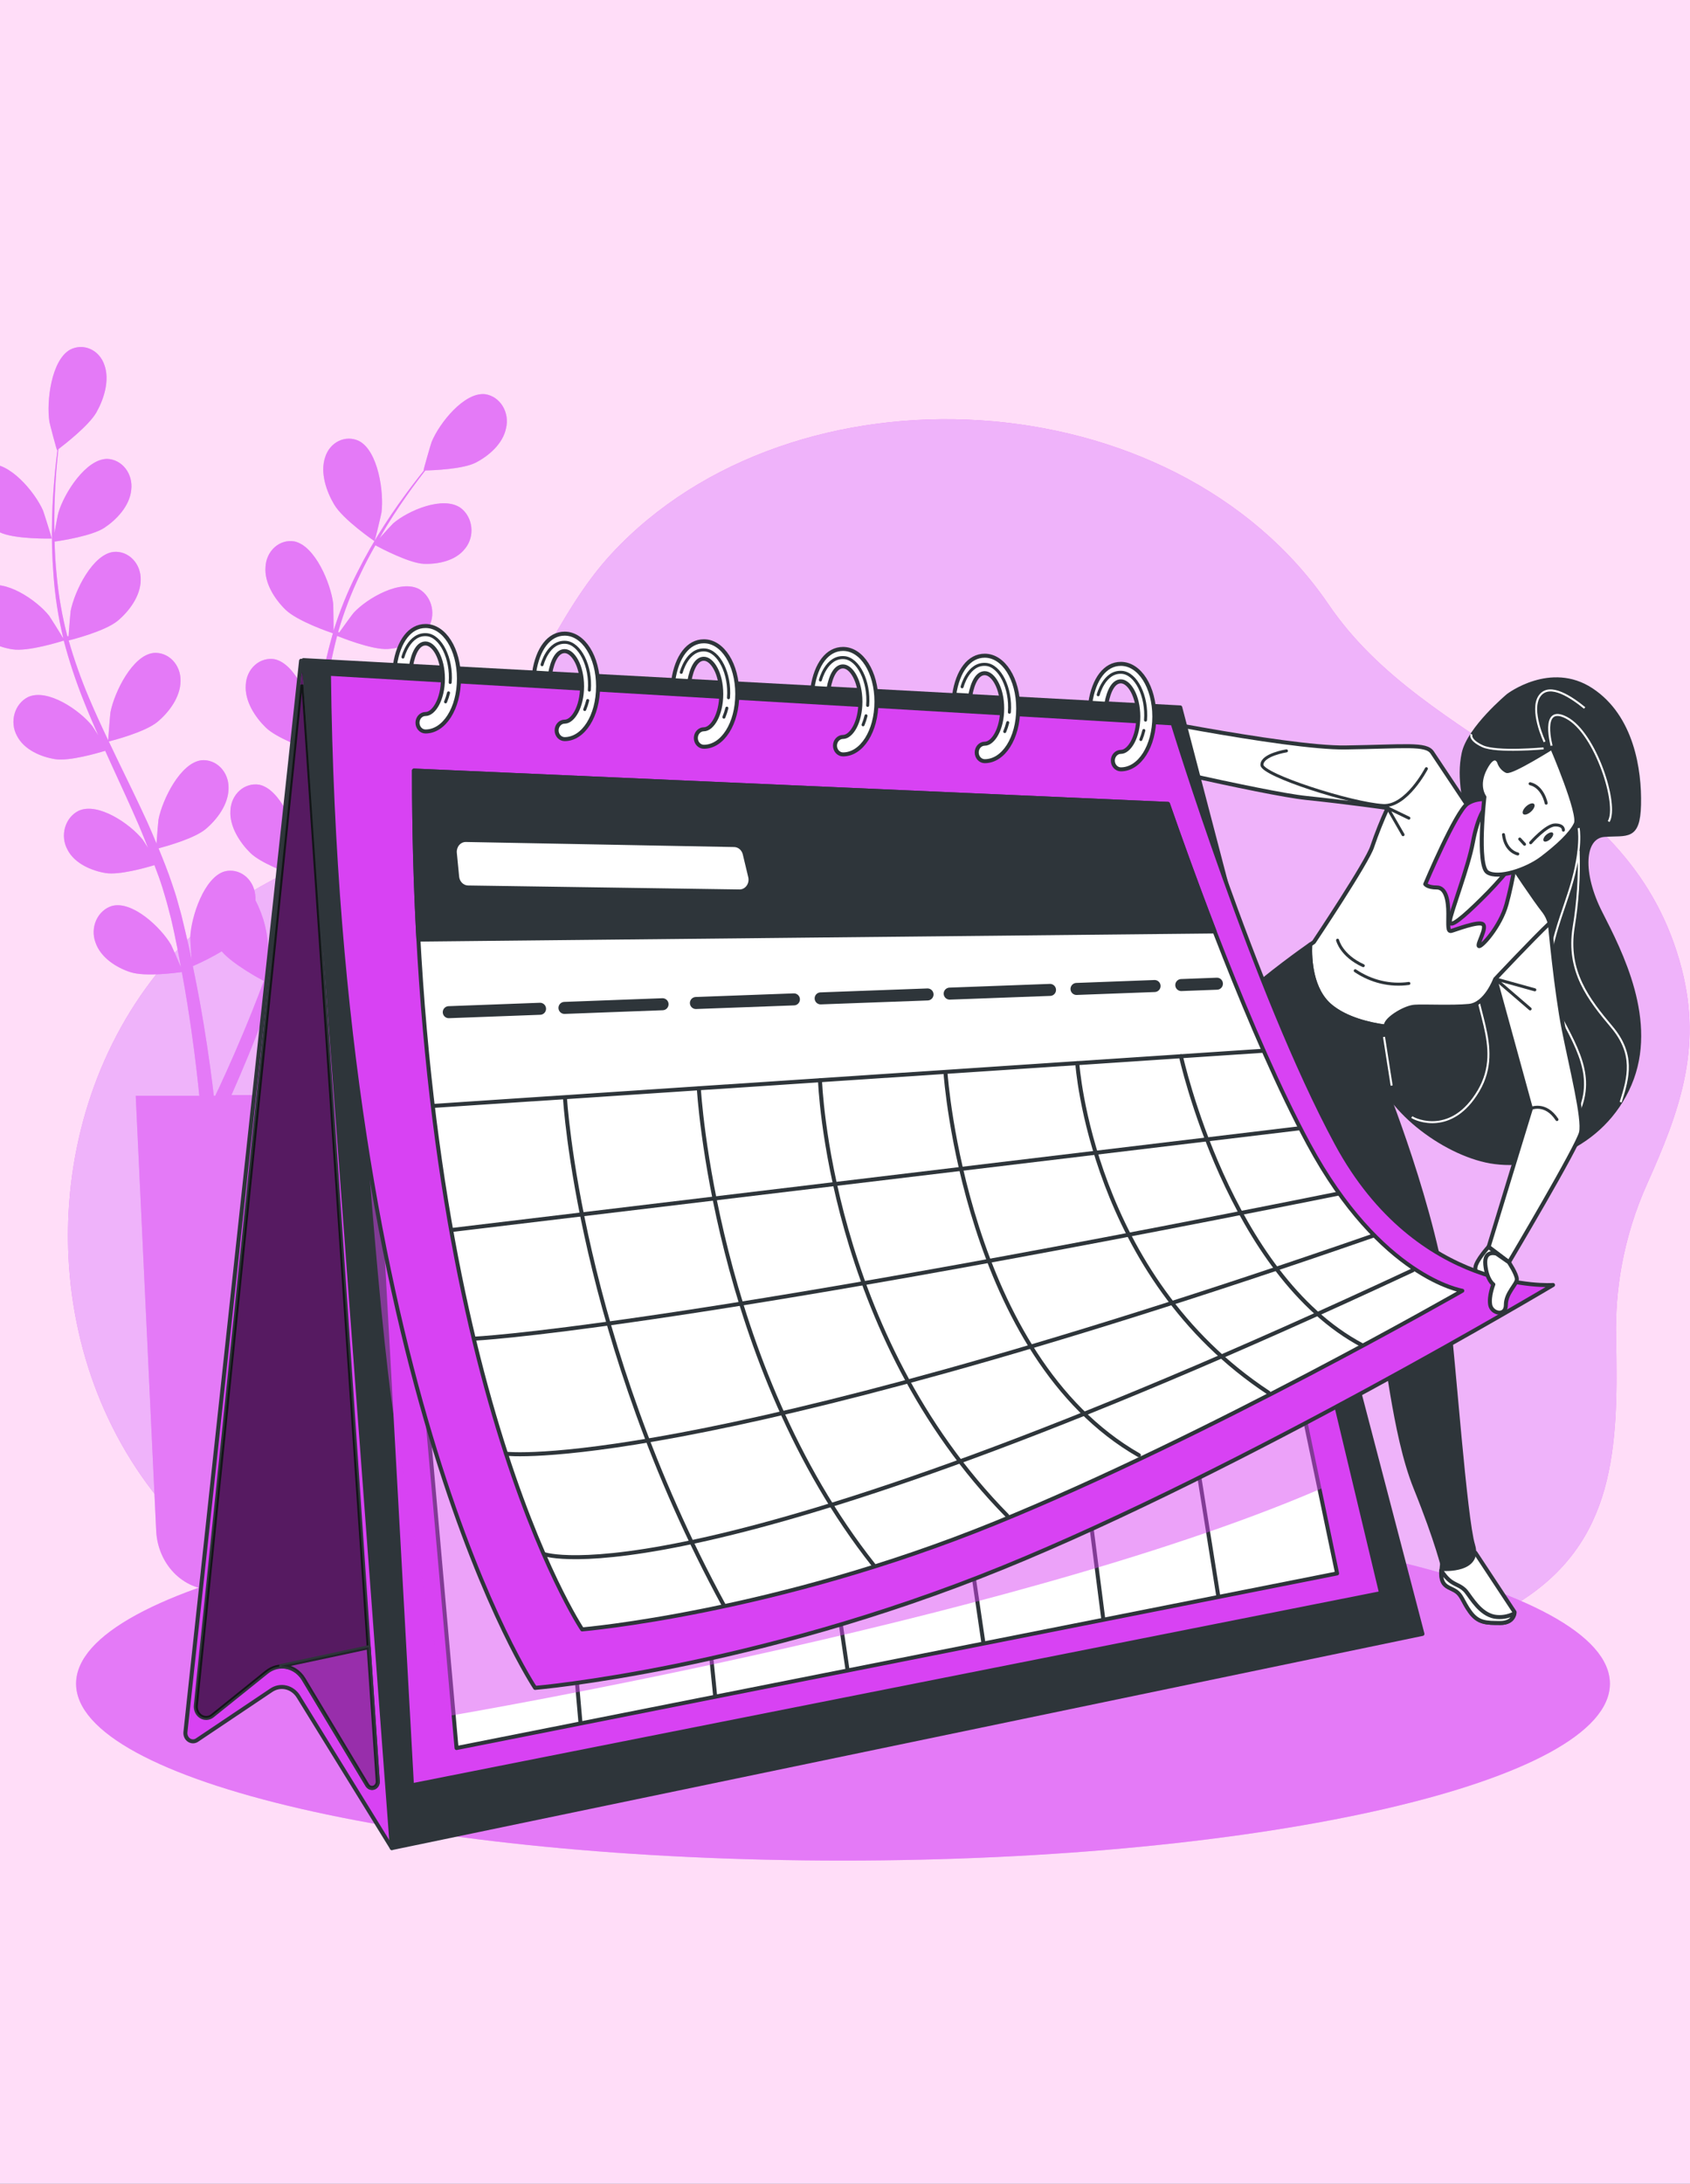 <svg width="422" height="545" viewBox="0 0 422 545" fill="none" xmlns="http://www.w3.org/2000/svg">
<rect x="0" y="0" width="422" height="545" fill="#808080" stroke="none"/>
<g clip-path="url(#clip0_714_1163)">
<rect width="422" height="545" fill="#FFDDF8"/>
<path d="M404.939 315.86C406.246 308.765 408.391 301.885 411.319 295.39C419.319 277.536 425.069 261.916 419.979 241.98C407.509 193.29 356.789 187.6 331.769 150.878C293.089 94.133 198.049 89.206 152.649 138.245C138.729 153.276 132.209 174.509 118.139 189.377C97.409 211.297 66.629 214.12 45.34 235.974C10.63 271.628 7.259 332.047 38.069 372.137C70.609 414.473 116.539 407.529 161.149 398.526C183.099 394.101 205.919 389.305 228.289 392.705C275.999 400.03 332.609 428.599 378.849 400.161C403.479 385.01 404.109 361.379 403.539 333.813C403.4 327.791 403.87 321.77 404.939 315.86Z" fill="#D842F3"/>
<path opacity="0.6" d="M404.939 315.86C406.246 308.765 408.391 301.885 411.319 295.39C419.319 277.536 425.069 261.916 419.979 241.98C407.509 193.29 356.789 187.6 331.769 150.878C293.089 94.133 198.049 89.206 152.649 138.245C138.729 153.276 132.209 174.509 118.139 189.377C97.409 211.297 66.629 214.12 45.34 235.974C10.63 271.628 7.259 332.047 38.069 372.137C70.609 414.473 116.539 407.529 161.149 398.526C183.099 394.101 205.919 389.305 228.289 392.705C275.999 400.03 332.609 428.599 378.849 400.161C403.479 385.01 404.109 361.379 403.539 333.813C403.4 327.791 403.87 321.77 404.939 315.86Z" fill="white"/>
<path d="M210.5 464.34C316.263 464.34 402 444.576 402 420.195C402 395.814 316.263 376.05 210.5 376.05C104.737 376.05 19 395.814 19 420.195C19 444.576 104.737 464.34 210.5 464.34Z" fill="#D842F3"/>
<path opacity="0.3" d="M210.5 464.34C316.263 464.34 402 444.576 402 420.195C402 395.814 316.263 376.05 210.5 376.05C104.737 376.05 19 395.814 19 420.195C19 444.576 104.737 464.34 210.5 464.34Z" fill="white"/>
<path d="M-7.95 124.412C-8.183 123.493 -8.237 122.53 -8.106 121.586C-7.976 120.643 -7.665 119.74 -7.193 118.936C-6.721 118.132 -6.1 117.445 -5.369 116.92C-4.638 116.395 -3.814 116.044 -2.95 115.889C2.28 115.115 8.7 122.767 10.74 127.399C10.91 127.802 13 134.408 12.9 134.408C12.8 134.408 3.63 134.637 -0.1 132.827C-3.37 131.29 -7.08 128.358 -7.95 124.412ZM126.37 106.82C125.6 110.787 121.96 113.829 118.78 115.464C115.6 117.099 108.05 117.382 106.2 117.415C105.2 118.712 104.13 120.118 102.98 121.687C100.98 124.478 98.76 127.65 96.56 131.269C95.97 132.239 95.37 133.296 94.77 134.321C96.11 132.827 97.96 130.811 98.16 130.636C101.85 127.443 110.69 123.617 115.08 126.8C115.796 127.349 116.399 128.056 116.848 128.876C117.297 129.696 117.582 130.609 117.686 131.557C117.79 132.505 117.709 133.466 117.45 134.378C117.19 135.29 116.758 136.132 116.18 136.849C113.81 139.989 109.3 140.861 105.78 140.708C102.26 140.555 95.23 136.904 93.73 136.086C92.44 138.364 91.16 140.741 89.96 143.302C87.726 147.92 85.875 152.746 84.43 157.723L84.7 157.865C85.77 156.328 88.1 153.156 88.32 152.927C91.66 149.297 100.07 144.447 104.76 147.074C105.519 147.537 106.18 148.168 106.702 148.926C107.224 149.684 107.596 150.552 107.792 151.475C107.989 152.399 108.007 153.357 107.845 154.288C107.682 155.219 107.344 156.103 106.85 156.884C104.85 160.295 100.42 161.701 96.91 161.963C92.91 162.279 84.5 158.835 84.18 158.693C82.882 163.679 81.88 168.75 81.18 173.877C80.64 177.67 80.23 181.507 79.85 185.42C80.58 184.33 83.64 180.155 83.85 179.883C87.19 176.264 95.6 171.402 100.28 174.04C101.048 174.501 101.718 175.133 102.247 175.894C102.776 176.656 103.152 177.531 103.35 178.461C103.548 179.392 103.564 180.358 103.397 181.296C103.23 182.234 102.883 183.122 102.38 183.905C100.38 187.305 95.95 188.712 92.44 188.973C88.49 189.278 80.44 186.019 79.78 185.703C79.61 187.469 79.44 189.224 79.28 191.001C78.76 196.767 78.28 202.565 77.62 208.266C77.39 210.239 77.11 212.179 76.83 214.119C77.97 212.506 80.09 209.618 80.3 209.389C83.64 205.77 92.05 200.909 96.74 203.546C97.5 204.009 98.162 204.639 98.685 205.397C99.209 206.155 99.58 207.023 99.777 207.947C99.974 208.871 99.991 209.829 99.828 210.761C99.665 211.693 99.325 212.577 98.83 213.356C96.83 216.757 92.4 218.163 88.89 218.436C85.38 218.708 78.56 216.125 76.65 215.362C76.16 218.632 75.65 221.782 74.93 224.889C74.61 226.229 74.37 227.614 73.99 228.878L72.99 232.682C72.19 235.255 71.46 237.642 70.66 240.018C70.26 241.217 69.87 242.34 69.47 243.506C70.4 241.675 71.92 238.819 72.08 238.568C74.88 234.437 82.51 228.257 87.51 230.088C88.333 230.415 89.084 230.927 89.713 231.592C90.343 232.257 90.836 233.059 91.162 233.945C91.487 234.832 91.638 235.784 91.603 236.738C91.568 237.692 91.349 238.628 90.96 239.484C89.42 243.19 85.27 245.304 81.83 246.144C78.05 247.081 69.93 245.283 68.94 245.054C67.94 247.899 66.94 250.645 66 253.207C63 261.306 60.15 267.933 58.12 272.543L57.79 273.285H72.58L67.47 381.849C67.33 385.862 65.766 389.66 63.108 392.441C60.45 395.223 56.905 396.771 53.22 396.76C49.571 396.762 46.06 395.237 43.414 392.498C40.767 389.759 39.187 386.017 39 382.045L33.89 273.481H49.77C49.69 272.729 49.61 271.933 49.52 271.039C48.99 266.025 48.13 258.853 46.75 250.329C46.36 247.866 45.91 245.261 45.41 242.59C44.41 242.732 36.19 243.866 32.48 242.59C29.12 241.5 25.12 239.015 23.84 235.2C23.512 234.315 23.358 233.365 23.389 232.411C23.421 231.457 23.635 230.521 24.02 229.663C24.405 228.806 24.951 228.046 25.623 227.434C26.295 226.822 27.078 226.37 27.92 226.109C33.03 224.682 40.22 231.483 42.73 235.821C42.89 236.105 44.44 239.625 45.2 241.446C44.9 239.833 44.61 238.23 44.27 236.552C43.79 234.143 43.27 231.614 42.68 229.151C42.36 227.886 42.03 226.611 41.68 225.325C41.33 224.038 40.93 222.818 40.56 221.531C39.98 219.678 39.29 217.793 38.56 215.907C36.34 216.583 29.78 218.425 26.41 217.891C23.04 217.357 18.63 215.58 16.84 212.027C16.391 211.206 16.106 210.291 16.004 209.342C15.901 208.393 15.983 207.431 16.245 206.518C16.506 205.606 16.941 204.764 17.52 204.047C18.1 203.331 18.812 202.755 19.61 202.358C24.46 200.102 32.51 205.628 35.61 209.52C35.71 209.64 36.29 210.533 36.96 211.602C36.24 209.792 35.53 207.972 34.75 206.152C32.53 201.007 30.12 195.829 27.75 190.641C27.25 189.551 26.75 188.461 26.27 187.371C24.4 187.949 17.27 190.02 13.78 189.464C10.29 188.908 6 187.153 4.21 183.589C3.769 182.768 3.49 181.855 3.393 180.91C3.295 179.965 3.381 179.008 3.644 178.101C3.907 177.194 4.341 176.357 4.919 175.644C5.497 174.932 6.206 174.359 7 173.964C11.85 171.718 19.9 177.234 23 181.136C23.11 181.267 23.8 182.335 24.55 183.545C23.29 180.7 22.06 177.855 20.92 174.978C18.951 170.067 17.281 165.02 15.92 159.87C15.27 160.077 7 162.693 3.07 162.05C-0.41 161.505 -4.7 159.739 -6.49 156.186C-6.939 155.366 -7.225 154.451 -7.328 153.503C-7.431 152.554 -7.35 151.593 -7.089 150.68C-6.829 149.768 -6.395 148.926 -5.817 148.209C-5.238 147.492 -4.527 146.915 -3.73 146.518C1.13 144.272 9.18 149.788 12.27 153.679C12.49 153.962 14.93 157.843 15.76 159.271C15.755 159.209 15.755 159.147 15.76 159.085C14.537 153.989 13.734 148.783 13.36 143.531C12.992 138.845 12.872 134.139 13 129.437C13.1 125.077 13.43 121.088 13.75 117.567C13.94 115.66 14.14 113.916 14.35 112.292L14.26 112.357C14.17 112.422 12.41 105.708 12.34 105.272C11.56 100.204 12.8 89.925 17.48 87.276C18.27 86.861 19.131 86.632 20.007 86.604C20.884 86.575 21.756 86.748 22.567 87.111C23.378 87.474 24.11 88.019 24.715 88.71C25.32 89.401 25.785 90.224 26.08 91.124C27.44 94.906 25.94 99.626 24.08 102.907C22.22 106.188 16.08 110.951 14.58 112.095C14.4 113.785 14.22 115.594 14.06 117.545C13.81 121.066 13.56 125.045 13.55 129.394C13.55 130.56 13.55 131.803 13.6 133.013C13.96 130.963 14.49 128.173 14.6 127.9C16.05 123.017 21.49 114.515 26.77 114.526C27.646 114.554 28.506 114.782 29.296 115.197C30.085 115.611 30.786 116.202 31.352 116.931C31.918 117.66 32.337 118.511 32.581 119.428C32.825 120.345 32.89 121.308 32.77 122.254C32.39 126.298 29.06 129.732 26.05 131.726C23.04 133.721 15.29 134.953 13.63 135.16C13.71 137.841 13.84 140.61 14.14 143.444C14.614 148.636 15.511 153.772 16.82 158.791H17.12C17.24 156.862 17.58 152.818 17.64 152.48C18.64 147.455 23.14 138.31 28.39 137.732C29.263 137.655 30.142 137.78 30.968 138.097C31.794 138.415 32.55 138.919 33.185 139.576C33.821 140.233 34.323 141.028 34.658 141.911C34.993 142.793 35.154 143.743 35.13 144.697C35.13 148.752 32.2 152.578 29.41 154.911C26.19 157.603 17.47 159.761 17.14 159.837C18.564 164.787 20.285 169.63 22.29 174.334C23.76 177.822 25.37 181.3 27.02 184.766C27.08 183.403 27.52 178.095 27.59 177.713C28.59 172.689 33.09 163.543 38.34 162.955C39.213 162.88 40.09 163.005 40.916 163.324C41.742 163.642 42.497 164.146 43.132 164.802C43.767 165.459 44.269 166.254 44.605 167.136C44.94 168.017 45.102 168.966 45.08 169.92C45.08 173.986 42.14 177.801 39.35 180.133C36.21 182.76 27.87 184.875 27.16 185.049C27.91 186.619 28.66 188.199 29.42 189.769C31.91 194.903 34.42 200.026 36.78 205.171C37.59 206.958 38.33 208.746 39.08 210.533C39.21 208.495 39.53 204.811 39.58 204.495C40.58 199.47 45.09 190.325 50.33 189.736C51.203 189.659 52.081 189.784 52.908 190.101C53.734 190.419 54.49 190.923 55.125 191.58C55.761 192.237 56.263 193.032 56.598 193.915C56.933 194.797 57.094 195.747 57.07 196.701C57.07 200.767 54.14 204.582 51.35 206.915C48.56 209.247 41.56 211.198 39.59 211.721C40.82 214.73 42 217.673 43 220.681C43.41 221.989 43.9 223.286 44.23 224.562L45.29 228.366C45.92 230.993 46.52 233.423 47.06 235.887C47.34 237.129 47.57 238.307 47.83 239.506C47.68 237.435 47.5 234.132 47.51 233.827C47.76 228.704 50.99 218.948 56.09 217.477C56.943 217.256 57.829 217.235 58.69 217.413C59.551 217.59 60.368 217.964 61.088 218.509C61.808 219.054 62.414 219.758 62.867 220.576C63.321 221.393 63.611 222.306 63.72 223.254C63.79 223.751 63.82 224.255 63.81 224.758C65.863 228.678 66.962 233.106 67 237.62C67 237.947 66.51 241.816 66.22 243.789C66.79 242.263 67.35 240.748 67.91 239.157C68.74 236.857 69.54 234.404 70.34 232.028L71.46 228.246C71.86 226.971 72.1 225.706 72.46 224.409C72.92 222.512 73.3 220.518 73.68 218.545C71.49 217.76 65.08 215.362 62.54 212.888C60 210.413 57.23 206.282 57.54 202.238C57.583 201.285 57.809 200.352 58.204 199.5C58.599 198.647 59.154 197.895 59.833 197.292C60.512 196.689 61.3 196.248 62.145 195.998C62.99 195.748 63.874 195.694 64.74 195.84C69.93 196.93 73.85 206.337 74.45 211.427C74.45 211.591 74.5 212.681 74.52 213.978C74.84 212.038 75.17 210.086 75.43 208.103C76.19 202.478 76.79 196.712 77.43 190.946C77.56 189.736 77.71 188.537 77.84 187.338C75.99 186.695 69.03 184.166 66.37 181.572C63.71 178.978 61.06 174.967 61.37 170.923C61.41 169.968 61.634 169.033 62.028 168.179C62.422 167.325 62.977 166.572 63.657 165.968C64.336 165.364 65.125 164.923 65.972 164.675C66.819 164.426 67.704 164.375 68.57 164.524C73.76 165.614 77.67 175.021 78.28 180.111C78.28 180.286 78.28 181.594 78.35 183.054C78.73 179.915 79.15 176.809 79.66 173.724C80.49 168.42 81.649 163.183 83.13 158.05C82.47 157.832 74.26 155.041 71.3 152.164C68.67 149.602 65.98 145.558 66.3 141.515C66.34 140.56 66.564 139.625 66.958 138.771C67.352 137.917 67.907 137.164 68.587 136.56C69.266 135.956 70.055 135.515 70.902 135.266C71.749 135.018 72.634 134.966 73.5 135.116C78.68 136.206 82.6 145.613 83.21 150.703C83.21 151.063 83.32 155.772 83.29 157.461C83.29 157.396 83.29 157.33 83.34 157.276C84.902 152.29 86.867 147.464 89.21 142.855C91.29 138.718 93.588 134.715 96.09 130.865C98.38 127.279 100.67 124.162 102.73 121.415C103.85 119.933 104.9 118.603 105.89 117.371H105.78C105.68 117.371 107.61 110.7 107.78 110.297C109.7 105.61 115.93 97.773 121.17 98.383C122.043 98.513 122.88 98.842 123.628 99.35C124.375 99.858 125.016 100.533 125.507 101.329C125.998 102.126 126.329 103.028 126.478 103.974C126.626 104.92 126.59 105.89 126.37 106.82ZM65.88 244.814C64.98 244.345 58.07 240.617 55.37 237.424C53.033 238.811 50.622 240.045 48.15 241.119C48.76 244.084 49.34 246.972 49.83 249.686C51.39 258.275 52.4 265.491 53.04 270.56C53.17 271.65 53.29 272.598 53.39 273.481H53.74L54.9 271.028C56.99 266.527 59.9 260.03 63.08 252.073C64 249.784 64.94 247.343 65.88 244.814ZM93.52 135.051C93.6 135.051 95.2 128.347 95.26 127.9C95.91 122.821 94.42 112.575 89.67 110.068C88.87 109.677 88.003 109.474 87.126 109.472C86.249 109.47 85.381 109.669 84.579 110.057C83.778 110.445 83.06 111.012 82.472 111.722C81.885 112.432 81.441 113.268 81.17 114.177C79.9 117.992 81.52 122.668 83.43 125.884C85.67 129.71 93.51 135.051 93.52 135.051Z" fill="#D842F3"/>
<path opacity="0.3" d="M-7.95 124.412C-8.183 123.493 -8.237 122.53 -8.106 121.586C-7.976 120.643 -7.665 119.74 -7.193 118.936C-6.721 118.132 -6.1 117.445 -5.369 116.92C-4.638 116.395 -3.814 116.044 -2.95 115.889C2.28 115.115 8.7 122.767 10.74 127.399C10.91 127.802 13 134.408 12.9 134.408C12.8 134.408 3.63 134.637 -0.1 132.827C-3.37 131.29 -7.08 128.358 -7.95 124.412ZM126.37 106.82C125.6 110.787 121.96 113.829 118.78 115.464C115.6 117.099 108.05 117.382 106.2 117.415C105.2 118.712 104.13 120.118 102.98 121.687C100.98 124.478 98.76 127.65 96.56 131.269C95.97 132.239 95.37 133.296 94.77 134.321C96.11 132.827 97.96 130.811 98.16 130.636C101.85 127.443 110.69 123.617 115.08 126.8C115.796 127.349 116.399 128.056 116.848 128.876C117.297 129.696 117.582 130.609 117.686 131.557C117.79 132.505 117.709 133.466 117.45 134.378C117.19 135.29 116.758 136.132 116.18 136.849C113.81 139.989 109.3 140.861 105.78 140.708C102.26 140.555 95.23 136.904 93.73 136.086C92.44 138.364 91.16 140.741 89.96 143.302C87.726 147.92 85.875 152.746 84.43 157.723L84.7 157.865C85.77 156.328 88.1 153.156 88.32 152.927C91.66 149.297 100.07 144.447 104.76 147.074C105.519 147.537 106.18 148.168 106.702 148.926C107.224 149.684 107.596 150.552 107.792 151.475C107.989 152.399 108.007 153.357 107.845 154.288C107.682 155.219 107.344 156.103 106.85 156.884C104.85 160.295 100.42 161.701 96.91 161.963C92.91 162.279 84.5 158.835 84.18 158.693C82.882 163.679 81.88 168.75 81.18 173.877C80.64 177.67 80.23 181.507 79.85 185.42C80.58 184.33 83.64 180.155 83.85 179.883C87.19 176.264 95.6 171.402 100.28 174.04C101.048 174.501 101.718 175.133 102.247 175.894C102.776 176.656 103.152 177.531 103.35 178.461C103.548 179.392 103.564 180.358 103.397 181.296C103.23 182.234 102.883 183.122 102.38 183.905C100.38 187.305 95.95 188.712 92.44 188.973C88.49 189.278 80.44 186.019 79.78 185.703C79.61 187.469 79.44 189.224 79.28 191.001C78.76 196.767 78.28 202.565 77.62 208.266C77.39 210.239 77.11 212.179 76.83 214.119C77.97 212.506 80.09 209.618 80.3 209.389C83.64 205.77 92.05 200.909 96.74 203.546C97.5 204.009 98.162 204.639 98.685 205.397C99.209 206.155 99.58 207.023 99.777 207.947C99.974 208.871 99.991 209.829 99.828 210.761C99.665 211.693 99.325 212.577 98.83 213.356C96.83 216.757 92.4 218.163 88.89 218.436C85.38 218.708 78.56 216.125 76.65 215.362C76.16 218.632 75.65 221.782 74.93 224.889C74.61 226.229 74.37 227.614 73.99 228.878L72.99 232.682C72.19 235.255 71.46 237.642 70.66 240.018C70.26 241.217 69.87 242.34 69.47 243.506C70.4 241.675 71.92 238.819 72.08 238.568C74.88 234.437 82.51 228.257 87.51 230.088C88.333 230.415 89.084 230.927 89.713 231.592C90.343 232.257 90.836 233.059 91.162 233.945C91.487 234.832 91.638 235.784 91.603 236.738C91.568 237.692 91.349 238.628 90.96 239.484C89.42 243.19 85.27 245.304 81.83 246.144C78.05 247.081 69.93 245.283 68.94 245.054C67.94 247.899 66.94 250.645 66 253.207C63 261.306 60.15 267.933 58.12 272.543L57.79 273.285H72.58L67.47 381.849C67.33 385.862 65.766 389.66 63.108 392.441C60.45 395.223 56.905 396.771 53.22 396.76C49.571 396.762 46.06 395.237 43.414 392.498C40.767 389.759 39.187 386.017 39 382.045L33.89 273.481H49.77C49.69 272.729 49.61 271.933 49.52 271.039C48.99 266.025 48.13 258.853 46.75 250.329C46.36 247.866 45.91 245.261 45.41 242.59C44.41 242.732 36.19 243.866 32.48 242.59C29.12 241.5 25.12 239.015 23.84 235.2C23.512 234.315 23.358 233.365 23.389 232.411C23.421 231.457 23.635 230.521 24.02 229.663C24.405 228.806 24.951 228.046 25.623 227.434C26.295 226.822 27.078 226.37 27.92 226.109C33.03 224.682 40.22 231.483 42.73 235.821C42.89 236.105 44.44 239.625 45.2 241.446C44.9 239.833 44.61 238.23 44.27 236.552C43.79 234.143 43.27 231.614 42.68 229.151C42.36 227.886 42.03 226.611 41.68 225.325C41.33 224.038 40.93 222.818 40.56 221.531C39.98 219.678 39.29 217.793 38.56 215.907C36.34 216.583 29.78 218.425 26.41 217.891C23.04 217.357 18.63 215.58 16.84 212.027C16.391 211.206 16.106 210.291 16.004 209.342C15.901 208.393 15.983 207.431 16.245 206.518C16.506 205.606 16.941 204.764 17.52 204.047C18.1 203.331 18.812 202.755 19.61 202.358C24.46 200.102 32.51 205.628 35.61 209.52C35.71 209.64 36.29 210.533 36.96 211.602C36.24 209.792 35.53 207.972 34.75 206.152C32.53 201.007 30.12 195.829 27.75 190.641C27.25 189.551 26.75 188.461 26.27 187.371C24.4 187.949 17.27 190.02 13.78 189.464C10.29 188.908 6 187.153 4.21 183.589C3.769 182.768 3.49 181.855 3.393 180.91C3.295 179.965 3.381 179.008 3.644 178.101C3.907 177.194 4.341 176.357 4.919 175.644C5.497 174.932 6.206 174.359 7 173.964C11.85 171.718 19.9 177.234 23 181.136C23.11 181.267 23.8 182.335 24.55 183.545C23.29 180.7 22.06 177.855 20.92 174.978C18.951 170.067 17.281 165.02 15.92 159.87C15.27 160.077 7 162.693 3.07 162.05C-0.41 161.505 -4.7 159.739 -6.49 156.186C-6.939 155.366 -7.225 154.451 -7.328 153.503C-7.431 152.554 -7.35 151.593 -7.089 150.68C-6.829 149.768 -6.395 148.926 -5.817 148.209C-5.238 147.492 -4.527 146.915 -3.73 146.518C1.13 144.272 9.18 149.788 12.27 153.679C12.49 153.962 14.93 157.843 15.76 159.271C15.755 159.209 15.755 159.147 15.76 159.085C14.537 153.989 13.734 148.783 13.36 143.531C12.992 138.845 12.872 134.139 13 129.437C13.1 125.077 13.43 121.088 13.75 117.567C13.94 115.66 14.14 113.916 14.35 112.292L14.26 112.357C14.17 112.422 12.41 105.708 12.34 105.272C11.56 100.204 12.8 89.925 17.48 87.276C18.27 86.861 19.131 86.632 20.007 86.604C20.884 86.575 21.756 86.748 22.567 87.111C23.378 87.474 24.11 88.019 24.715 88.71C25.32 89.401 25.785 90.224 26.08 91.124C27.44 94.906 25.94 99.626 24.08 102.907C22.22 106.188 16.08 110.951 14.58 112.095C14.4 113.785 14.22 115.594 14.06 117.545C13.81 121.066 13.56 125.045 13.55 129.394C13.55 130.56 13.55 131.803 13.6 133.013C13.96 130.963 14.49 128.173 14.6 127.9C16.05 123.017 21.49 114.515 26.77 114.526C27.646 114.554 28.506 114.782 29.296 115.197C30.085 115.611 30.786 116.202 31.352 116.931C31.918 117.66 32.337 118.511 32.581 119.428C32.825 120.345 32.89 121.308 32.77 122.254C32.39 126.298 29.06 129.732 26.05 131.726C23.04 133.721 15.29 134.953 13.63 135.16C13.71 137.841 13.84 140.61 14.14 143.444C14.614 148.636 15.511 153.772 16.82 158.791H17.12C17.24 156.862 17.58 152.818 17.64 152.48C18.64 147.455 23.14 138.31 28.39 137.732C29.263 137.655 30.142 137.78 30.968 138.097C31.794 138.415 32.55 138.919 33.185 139.576C33.821 140.233 34.323 141.028 34.658 141.911C34.993 142.793 35.154 143.743 35.13 144.697C35.13 148.752 32.2 152.578 29.41 154.911C26.19 157.603 17.47 159.761 17.14 159.837C18.564 164.787 20.285 169.63 22.29 174.334C23.76 177.822 25.37 181.3 27.02 184.766C27.08 183.403 27.52 178.095 27.59 177.713C28.59 172.689 33.09 163.543 38.34 162.955C39.213 162.88 40.09 163.005 40.916 163.324C41.742 163.642 42.497 164.146 43.132 164.802C43.767 165.459 44.269 166.254 44.605 167.136C44.94 168.017 45.102 168.966 45.08 169.92C45.08 173.986 42.14 177.801 39.35 180.133C36.21 182.76 27.87 184.875 27.16 185.049C27.91 186.619 28.66 188.199 29.42 189.769C31.91 194.903 34.42 200.026 36.78 205.171C37.59 206.958 38.33 208.746 39.08 210.533C39.21 208.495 39.53 204.811 39.58 204.495C40.58 199.47 45.09 190.325 50.33 189.736C51.203 189.659 52.081 189.784 52.908 190.101C53.734 190.419 54.49 190.923 55.125 191.58C55.761 192.237 56.263 193.032 56.598 193.915C56.933 194.797 57.094 195.747 57.07 196.701C57.07 200.767 54.14 204.582 51.35 206.915C48.56 209.247 41.56 211.198 39.59 211.721C40.82 214.73 42 217.673 43 220.681C43.41 221.989 43.9 223.286 44.23 224.562L45.29 228.366C45.92 230.993 46.52 233.423 47.06 235.887C47.34 237.129 47.57 238.307 47.83 239.506C47.68 237.435 47.5 234.132 47.51 233.827C47.76 228.704 50.99 218.948 56.09 217.477C56.943 217.256 57.829 217.235 58.69 217.413C59.551 217.59 60.368 217.964 61.088 218.509C61.808 219.054 62.414 219.758 62.867 220.576C63.321 221.393 63.611 222.306 63.72 223.254C63.79 223.751 63.82 224.255 63.81 224.758C65.863 228.678 66.962 233.106 67 237.62C67 237.947 66.51 241.816 66.22 243.789C66.79 242.263 67.35 240.748 67.91 239.157C68.74 236.857 69.54 234.404 70.34 232.028L71.46 228.246C71.86 226.971 72.1 225.706 72.46 224.409C72.92 222.512 73.3 220.518 73.68 218.545C71.49 217.76 65.08 215.362 62.54 212.888C60 210.413 57.23 206.282 57.54 202.238C57.583 201.285 57.809 200.352 58.204 199.5C58.599 198.647 59.154 197.895 59.833 197.292C60.512 196.689 61.3 196.248 62.145 195.998C62.99 195.748 63.874 195.694 64.74 195.84C69.93 196.93 73.85 206.337 74.45 211.427C74.45 211.591 74.5 212.681 74.52 213.978C74.84 212.038 75.17 210.086 75.43 208.103C76.19 202.478 76.79 196.712 77.43 190.946C77.56 189.736 77.71 188.537 77.84 187.338C75.99 186.695 69.03 184.166 66.37 181.572C63.71 178.978 61.06 174.967 61.37 170.923C61.41 169.968 61.634 169.033 62.028 168.179C62.422 167.325 62.977 166.572 63.657 165.968C64.336 165.364 65.125 164.923 65.972 164.675C66.819 164.426 67.704 164.375 68.57 164.524C73.76 165.614 77.67 175.021 78.28 180.111C78.28 180.286 78.28 181.594 78.35 183.054C78.73 179.915 79.15 176.809 79.66 173.724C80.49 168.42 81.649 163.183 83.13 158.05C82.47 157.832 74.26 155.041 71.3 152.164C68.67 149.602 65.98 145.558 66.3 141.515C66.34 140.56 66.564 139.625 66.958 138.771C67.352 137.917 67.907 137.164 68.587 136.56C69.266 135.956 70.055 135.515 70.902 135.266C71.749 135.018 72.634 134.966 73.5 135.116C78.68 136.206 82.6 145.613 83.21 150.703C83.21 151.063 83.32 155.772 83.29 157.461C83.29 157.396 83.29 157.33 83.34 157.276C84.902 152.29 86.867 147.464 89.21 142.855C91.29 138.718 93.588 134.715 96.09 130.865C98.38 127.279 100.67 124.162 102.73 121.415C103.85 119.933 104.9 118.603 105.89 117.371H105.78C105.68 117.371 107.61 110.7 107.78 110.297C109.7 105.61 115.93 97.773 121.17 98.383C122.043 98.513 122.88 98.842 123.628 99.35C124.375 99.858 125.016 100.533 125.507 101.329C125.998 102.126 126.329 103.028 126.478 103.974C126.626 104.92 126.59 105.89 126.37 106.82ZM65.88 244.814C64.98 244.345 58.07 240.617 55.37 237.424C53.033 238.811 50.622 240.045 48.15 241.119C48.76 244.084 49.34 246.972 49.83 249.686C51.39 258.275 52.4 265.491 53.04 270.56C53.17 271.65 53.29 272.598 53.39 273.481H53.74L54.9 271.028C56.99 266.527 59.9 260.03 63.08 252.073C64 249.784 64.94 247.343 65.88 244.814ZM93.52 135.051C93.6 135.051 95.2 128.347 95.26 127.9C95.91 122.821 94.42 112.575 89.67 110.068C88.87 109.677 88.003 109.474 87.126 109.472C86.249 109.47 85.381 109.669 84.579 110.057C83.778 110.445 83.06 111.012 82.472 111.722C81.885 112.432 81.441 113.268 81.17 114.177C79.9 117.992 81.52 122.668 83.43 125.884C85.67 129.71 93.51 135.051 93.52 135.051Z" fill="white"/>
<path d="M376.611 173.594C376.611 173.594 366.831 181.747 365.481 188.025C364.131 194.304 365.871 200.985 367.021 204.964C368.171 208.942 368.361 228.181 357.621 236.748C346.881 245.316 342.081 253.894 343.231 264.565C344.381 275.236 358.961 286.943 371.051 289.635C383.141 292.328 400.211 286.289 406.921 270.604C413.631 254.919 404.621 237.62 399.631 227.81C394.641 218 395.031 208.779 400.631 208.365C406.231 207.951 409.071 209.455 409.271 200.833C409.471 192.211 407.541 178.88 397.371 172.188C387.201 165.495 376.611 173.594 376.611 173.594Z" fill="#2E353A" stroke="#2E353A" stroke-linecap="round" stroke-linejoin="round"/>
<path d="M352.531 278.778C353.531 279.509 362.531 283.509 369.191 272.238C375.851 260.968 366.781 250.58 368.531 240.628" stroke="white" stroke-width="0.5" stroke-miterlimit="10"/>
<path d="M387.551 186.565C387.551 186.565 384.431 175.577 391.191 179.142C398.441 182.957 404.191 200.942 401.691 205.029" stroke="white" stroke-width="0.5" stroke-miterlimit="10"/>
<path d="M385.691 185.137C385.691 185.137 381.941 177.234 384.441 173.692C386.941 170.149 392.691 174.237 395.691 176.689" stroke="white" stroke-width="0.5" stroke-miterlimit="10"/>
<path d="M394.19 206.664C394.19 206.664 395.19 211.569 392.19 221.379C389.19 231.189 383.69 242.362 389.19 252.717C394.69 263.072 398.94 270.157 392.69 280.512" stroke="white" stroke-width="0.5" stroke-miterlimit="10"/>
<path d="M394.19 212.387C394.407 218.776 393.988 225.171 392.94 231.462C391.19 242.362 396.69 249.447 402.44 256.259C408.19 263.072 406.69 268.794 404.69 275.062" stroke="white" stroke-width="0.5" stroke-miterlimit="10"/>
<path d="M385.441 186.772C385.441 186.772 373.691 187.862 370.191 186.227C366.691 184.592 367.441 183.229 367.441 183.229" stroke="white" stroke-width="0.5" stroke-miterlimit="10"/>
<path d="M387.001 230.306C387.001 230.306 388.531 247.245 390.491 257.044C392.451 266.843 395.571 279.214 394.791 282.626C394.011 286.038 376.791 315.021 376.791 315.021L371.711 311.184L382.271 276.653L373.381 244.28C373.381 244.28 381.521 231.276 387.001 230.306Z" fill="white" stroke="#2E353A" stroke-linecap="round" stroke-linejoin="round"/>
<path d="M385.631 227.549C383.131 224.409 377.761 216.256 377.761 216.256L369.321 205.356L357.621 187.796C356.081 185.496 350.901 186.325 335.941 186.543C320.981 186.761 275.571 177.343 275.571 177.343L274.041 188.243C274.041 188.243 315.601 198.053 326.151 199.143C336.701 200.233 346.491 201.65 346.491 201.65C345.05 204.779 343.768 207.992 342.651 211.275C341.501 215.035 328.071 235.113 328.071 235.113C328.071 235.113 327.741 235.331 327.171 235.745C327.021 239.386 327.341 247.114 332.331 251.191C336.191 254.341 341.841 255.671 345.921 256.227C345.991 255.976 346.051 255.758 346.101 255.605C346.681 253.927 350.901 251.42 353.201 251.245C355.501 251.071 362.601 251.452 366.831 251.038C371.061 250.624 373.351 244.346 373.351 244.346C373.351 244.346 382.671 234.427 386.961 230.372C386.695 229.343 386.243 228.383 385.631 227.549Z" fill="white" stroke="#2E353A" stroke-linecap="round" stroke-linejoin="round"/>
<path d="M351.8 204.179L346.49 201.618L350.35 208.31" stroke="#2E353A" stroke-width="0.75" stroke-linecap="round" stroke-linejoin="round"/>
<path d="M338.41 242.264C342.407 244.966 347.135 246.086 351.8 245.436" stroke="#2E353A" stroke-width="0.75" stroke-linecap="round" stroke-linejoin="round"/>
<path d="M334 234.645C334 234.645 334.87 238.46 340.41 240.999" stroke="#2E353A" stroke-width="0.75" stroke-linecap="round" stroke-linejoin="round"/>
<path d="M382.24 276.653C382.24 276.653 385.87 274.953 388.78 279.4" stroke="#2E353A" stroke-width="0.75" stroke-linecap="round" stroke-linejoin="round"/>
<path d="M383.252 247.027L373.352 244.28L382.082 251.79" stroke="#2E353A" stroke-width="0.75" stroke-linecap="round" stroke-linejoin="round"/>
<path d="M356.171 191.84C356.171 191.84 351.221 201.356 345.401 201.04C337.491 200.604 315.111 193.41 315.111 190.881C315.111 188.352 321.231 187.393 321.231 187.393" stroke="#2E353A" stroke-width="0.75" stroke-linecap="round" stroke-linejoin="round"/>
<path d="M373.351 199.732C373.351 199.732 369.351 198.642 366.441 200.571C363.531 202.501 355.891 220.649 355.891 220.649C355.891 220.649 356.461 221.488 358.771 221.488C361.081 221.488 361.651 224.835 361.651 227.963C361.651 231.091 361.451 232.563 362.411 232.323C363.371 232.083 369.131 229.816 370.281 230.655C371.431 231.495 368.741 235.669 369.281 236.105C369.821 236.541 374.651 231.288 376.191 225.641C377.731 219.995 379.261 211.635 378.871 208.289C378.481 204.942 376.001 200.56 373.351 199.732Z" fill="#D842F3" stroke="#2E353A" stroke-linecap="round" stroke-linejoin="round"/>
<path d="M376.611 217.095C374.498 219.665 372.258 222.106 369.901 224.409C365.481 228.769 361.841 231.941 362.031 229.859C362.221 227.777 366.631 216.474 367.781 210.239C368.931 204.005 371.051 199.775 373.351 199.775C375.651 199.775 380.641 212.55 376.611 217.095Z" fill="white" stroke="#2E353A" stroke-linecap="round" stroke-linejoin="round"/>
<path d="M374.311 190.118C374.465 190.627 374.715 191.096 375.046 191.492C375.377 191.888 375.781 192.204 376.231 192.418C377.571 192.832 387.551 186.565 387.551 186.565C387.551 186.565 394.651 203.078 393.491 205.585C392.331 208.092 388.891 211.243 385.051 214.164C381.211 217.085 374.121 219.396 371.431 217.717C368.741 216.039 370.661 198.904 370.661 198.904C370.661 198.904 368.551 196.179 370.851 191.786C373.151 187.393 374.311 190.118 374.311 190.118Z" fill="white" stroke="#2E353A" stroke-linecap="round" stroke-linejoin="round"/>
<path d="M390.381 207.176C390.381 207.176 390.551 205.879 388.331 205.879C386.111 205.879 382.211 210.327 382.211 210.327" stroke="#2E353A" stroke-width="0.75" stroke-linecap="round" stroke-linejoin="round"/>
<path d="M380.68 210.697L379.49 209.4" stroke="#2E353A" stroke-width="0.75" stroke-linecap="round" stroke-linejoin="round"/>
<path d="M379 213.117C379 213.117 375.94 212.561 375.43 208.289" stroke="#2E353A" stroke-width="0.75" stroke-linecap="round" stroke-linejoin="round"/>
<path d="M386.08 200.44C386.08 200.44 385.32 196.375 382.08 195.59" stroke="#2E353A" stroke-width="0.75" stroke-linecap="round" stroke-linejoin="round"/>
<path d="M382.231 202.62C381.451 203.285 380.591 203.503 380.301 203.1C380.011 202.697 380.401 201.836 381.171 201.171C381.941 200.506 382.811 200.288 383.101 200.691C383.391 201.094 383.001 201.955 382.231 202.62Z" fill="#2E353A"/>
<path d="M387.051 209.487C386.411 210.032 385.701 210.218 385.461 209.88C385.221 209.542 385.541 208.79 386.181 208.277C386.821 207.765 387.531 207.558 387.771 207.885C388.011 208.212 387.691 208.931 387.051 209.487Z" fill="#2E353A"/>
<path d="M368.38 387.463L378.19 402.319C378.19 402.319 378.19 405.044 374.69 405.044C371.19 405.044 369.19 405.044 367.19 402.319C365.19 399.594 365.19 397.959 363.19 396.869C361.19 395.779 359.19 395.779 360.19 389.784C361.19 383.789 368.38 387.463 368.38 387.463Z" fill="white" stroke="#2E353A" stroke-linecap="round" stroke-linejoin="round"/>
<path d="M378.151 402.657C376.597 403.47 374.854 403.752 373.151 403.464C369.611 402.766 367.461 398.907 366.151 397.251C364.841 395.594 363.241 395.605 361.731 394.22C361.012 393.551 360.386 392.773 359.871 391.91C359.661 395.79 361.391 395.921 363.111 396.869C365.111 397.959 365.111 399.594 367.111 402.319C369.111 405.044 371.111 405.044 374.611 405.044C377.421 405.044 378.001 403.387 378.151 402.657Z" fill="white" stroke="#2E353A" stroke-linecap="round" stroke-linejoin="round"/>
<path d="M367.821 385.577C365.821 379.037 362.971 339.884 361.491 327.491C358.491 302.29 345.151 269.579 345.151 269.579L345.921 256.194C341.841 255.638 336.191 254.308 332.331 251.158C327.331 247.082 327.021 239.353 327.171 235.713C324.641 237.49 317.171 242.841 310.801 248.466C302.941 255.366 297.561 279.836 296.031 287.564C294.501 295.292 292.771 318.084 292.771 318.084C292.771 318.084 278.951 323.938 273.391 332.254C267.831 340.571 250.941 359.439 250.941 359.439L252.481 365.717C252.481 365.717 257.661 361.75 262.071 357.978C266.481 354.207 300.831 333.301 303.131 331.818C305.431 330.336 308.131 327.458 311.191 319.065C312.311 316.002 313.891 310.988 315.451 305.854L320.781 287.76L325.911 282.997C330.971 297.908 342.731 326.652 344.401 330.761C346.401 335.688 347.921 357.597 353.451 371.298C358.981 384.999 360.451 391.572 360.451 391.572C360.451 391.572 369.831 392.15 367.821 385.577Z" fill="#2E353A" stroke="#2E353A" stroke-linecap="round" stroke-linejoin="round"/>
<path d="M345.59 258.777L347.5 270.931" stroke="white" stroke-width="0.5" stroke-miterlimit="10"/>
<path d="M75.181 164.906L46.301 432.283C46.261 432.668 46.322 433.058 46.476 433.407C46.63 433.756 46.87 434.052 47.17 434.259C47.47 434.467 47.818 434.579 48.173 434.582C48.528 434.586 48.877 434.48 49.181 434.278L67.741 421.83C68.842 421.086 70.166 420.837 71.433 421.136C72.699 421.435 73.81 422.258 74.531 423.432L97.851 461.223L107.581 302.257L75.181 164.906Z" fill="#D842F3" stroke="#2E353A" stroke-linecap="round" stroke-linejoin="round"/>
<path d="M75.001 171.632L48.901 425.602C48.845 426.15 48.936 426.704 49.164 427.196C49.393 427.689 49.748 428.097 50.187 428.373C50.625 428.648 51.128 428.778 51.633 428.747C52.138 428.715 52.624 428.524 53.031 428.196L66.601 417.296C67.307 416.727 68.112 416.321 68.966 416.103C69.821 415.885 70.707 415.859 71.572 416.027C72.436 416.196 73.259 416.555 73.991 417.082C74.724 417.609 75.35 418.294 75.831 419.094L91.711 445.516C91.883 445.809 92.14 446.032 92.442 446.147C92.743 446.263 93.072 446.265 93.374 446.153C93.677 446.041 93.937 445.823 94.112 445.531C94.287 445.24 94.368 444.893 94.341 444.546L75.801 171.643C75.782 171.543 75.732 171.454 75.66 171.39C75.588 171.325 75.498 171.289 75.405 171.288C75.312 171.287 75.221 171.32 75.148 171.383C75.074 171.445 75.022 171.533 75.001 171.632Z" fill="#D842F3" stroke="#2E353A" stroke-linecap="round" stroke-linejoin="round"/>
<path opacity="0.6" d="M75.361 167.948L48.881 425.58C48.825 426.128 48.917 426.682 49.145 427.175C49.373 427.667 49.729 428.076 50.167 428.351C50.605 428.627 51.108 428.757 51.614 428.725C52.119 428.694 52.605 428.502 53.011 428.174L66.581 417.274C67.287 416.705 68.092 416.299 68.947 416.081C69.801 415.863 70.688 415.837 71.552 416.006C72.416 416.174 73.24 416.533 73.972 417.06C74.704 417.588 75.33 418.272 75.811 419.073L91.691 445.494C91.864 445.788 92.121 446.01 92.422 446.126C92.724 446.241 93.052 446.243 93.355 446.131C93.658 446.02 93.917 445.801 94.093 445.509C94.268 445.218 94.348 444.871 94.321 444.524L75.551 167.948C75.545 167.926 75.532 167.907 75.515 167.893C75.498 167.88 75.478 167.873 75.456 167.873C75.435 167.873 75.415 167.88 75.398 167.893C75.381 167.907 75.368 167.926 75.361 167.948Z" fill="black"/>
<path d="M70.531 415.879C71.582 415.899 72.612 416.198 73.532 416.751C74.453 417.304 75.235 418.093 75.811 419.051L91.691 445.472C91.864 445.766 92.121 445.988 92.422 446.104C92.724 446.219 93.052 446.221 93.355 446.11C93.658 445.998 93.917 445.779 94.092 445.488C94.268 445.196 94.348 444.849 94.321 444.502L92.051 411.105L70.191 415.77C70.308 415.795 70.421 415.831 70.531 415.879Z" fill="#D842F3" stroke="#2E353A" stroke-linecap="round" stroke-linejoin="round"/>
<path opacity="0.3" d="M70.531 415.879C71.582 415.899 72.612 416.198 73.532 416.751C74.453 417.304 75.235 418.093 75.811 419.051L91.691 445.472C91.864 445.766 92.121 445.988 92.422 446.104C92.724 446.219 93.052 446.221 93.355 446.11C93.658 445.998 93.917 445.779 94.092 445.488C94.268 445.196 94.348 444.849 94.321 444.502L92.051 411.105L70.191 415.77C70.308 415.795 70.421 415.831 70.531 415.879Z" fill="black"/>
<path d="M75.772 164.743L97.841 461.223L355.191 407.77L294.711 176.548L75.772 164.743Z" fill="#2E353A" stroke="#2E353A" stroke-linecap="round" stroke-linejoin="round"/>
<path d="M87.701 171.141L102.861 445.549L344.861 397.589L293.851 184.396L87.701 171.141Z" fill="#D842F3" stroke="#2E353A" stroke-linecap="round" stroke-linejoin="round"/>
<path d="M102.49 306.181L114 436.251L333.88 392.673L313.45 294.911L102.49 306.181Z" fill="white" stroke="#2E353A" stroke-linecap="round" stroke-linejoin="round"/>
<path d="M144.931 429.776L141.281 387.997" stroke="#2E353A" stroke-linecap="round" stroke-linejoin="round"/>
<path d="M178.581 423.313L175.061 388.487" stroke="#2E353A" stroke-linecap="round" stroke-linejoin="round"/>
<path d="M211.571 416.348L207.461 388.487" stroke="#2E353A" stroke-linecap="round" stroke-linejoin="round"/>
<path d="M245.56 409.993L240.67 376.781" stroke="#2E353A" stroke-linecap="round" stroke-linejoin="round"/>
<path d="M275.5 404.107L271.33 371.69" stroke="#2E353A" stroke-linecap="round" stroke-linejoin="round"/>
<path d="M304.21 398.319L298 359.341" stroke="#2E353A" stroke-linecap="round" stroke-linejoin="round"/>
<path d="M371.68 311.184C371.68 311.184 368.62 314.542 368.42 316.286C368.22 318.03 369.82 323.283 369.82 323.283L374.64 324.155L376.76 315.021L371.68 311.184Z" fill="white" stroke="#2E353A" stroke-linecap="round" stroke-linejoin="round"/>
<g style="mix-blend-mode:multiply" opacity="0.49">
<path d="M88.92 246.951C88.92 246.951 94 326.641 98.67 355.7C103.34 384.759 112 428.25 112 428.25C112 428.25 262 402.941 336 368.78L330 337.541L88.92 246.951Z" fill="#D842F3"/>
</g>
<path d="M82.141 168.155L292.811 180.526C292.811 180.526 313.321 247.507 333.731 285.33C354.141 323.153 387.801 320.689 387.801 320.689C387.801 320.689 310.601 366.698 250.471 391.191C187.891 416.664 133.621 421.242 133.621 421.242C133.621 421.242 84.191 347.645 82.141 168.155Z" fill="#D842F3" stroke="#2E353A" stroke-linecap="round" stroke-linejoin="round"/>
<path d="M106.261 156.23C102.351 156.23 99.521 160.012 98.631 165.942L102.631 166.182C103.251 162.759 104.481 160.59 106.251 160.59C108.311 160.59 110.601 164.198 110.601 169.386C110.601 174.575 108.311 178.193 106.251 178.193C105.72 178.193 105.212 178.423 104.837 178.832C104.462 179.241 104.251 179.795 104.251 180.373C104.251 180.952 104.462 181.506 104.837 181.915C105.212 182.324 105.72 182.553 106.251 182.553C110.931 182.553 114.601 176.766 114.601 169.386C114.601 162.007 110.941 156.23 106.261 156.23Z" fill="white" stroke="#2E353A" stroke-miterlimit="10"/>
<path d="M112 172.918C111.808 173.687 111.561 174.438 111.26 175.163" stroke="#2E353A" stroke-width="0.75" stroke-linecap="round" stroke-linejoin="round"/>
<path d="M100.611 163.98C100.611 163.98 102.111 158.072 106.541 158.399C110.021 158.661 112.891 164.296 112.411 170.324" stroke="#2E353A" stroke-width="0.75" stroke-linecap="round" stroke-linejoin="round"/>
<path d="M141.001 158.138C137.091 158.138 134.261 161.92 133.371 167.85L137.371 168.089C137.991 164.667 139.221 162.498 140.991 162.498C143.051 162.498 145.341 166.106 145.341 171.294C145.341 176.482 143.051 180.101 140.991 180.101C140.461 180.101 139.952 180.331 139.577 180.74C139.202 181.149 138.991 181.703 138.991 182.281C138.991 182.859 139.202 183.414 139.577 183.823C139.952 184.232 140.461 184.461 140.991 184.461C145.671 184.461 149.341 178.673 149.341 171.294C149.341 163.915 145.691 158.138 141.001 158.138Z" fill="white" stroke="#2E353A" stroke-miterlimit="10"/>
<path d="M146.75 174.826C146.558 175.594 146.311 176.345 146.01 177.071" stroke="#2E353A" stroke-width="0.75" stroke-linecap="round" stroke-linejoin="round"/>
<path d="M135.361 165.887C135.361 165.887 136.861 159.98 141.291 160.307C144.771 160.568 147.641 166.203 147.161 172.231" stroke="#2E353A" stroke-width="0.75" stroke-linecap="round" stroke-linejoin="round"/>
<path d="M175.761 160.045C171.851 160.045 169.021 163.827 168.131 169.757L172.131 169.997C172.751 166.574 173.981 164.405 175.751 164.405C177.811 164.405 180.101 168.013 180.101 173.201C180.101 178.39 177.811 182.008 175.751 182.008C175.22 182.008 174.712 182.238 174.337 182.647C173.962 183.056 173.751 183.61 173.751 184.188C173.751 184.767 173.962 185.321 174.337 185.73C174.712 186.139 175.22 186.368 175.751 186.368C180.431 186.368 184.101 180.581 184.101 173.201C184.101 165.822 180.441 160.045 175.761 160.045Z" fill="white" stroke="#2E353A" stroke-miterlimit="10"/>
<path d="M181.5 176.733C181.308 177.502 181.061 178.252 180.76 178.978" stroke="#2E353A" stroke-width="0.75" stroke-linecap="round" stroke-linejoin="round"/>
<path d="M170.111 167.795C170.111 167.795 171.611 161.887 176.041 162.214C179.521 162.476 182.391 168.111 181.911 174.139" stroke="#2E353A" stroke-width="0.75" stroke-linecap="round" stroke-linejoin="round"/>
<path d="M210.511 161.953C206.601 161.953 203.771 165.735 202.881 171.665L206.881 171.904C207.501 168.482 208.731 166.313 210.501 166.313C212.561 166.313 214.851 169.921 214.851 175.109C214.851 180.297 212.561 183.916 210.501 183.916C209.97 183.916 209.462 184.146 209.087 184.555C208.712 184.963 208.501 185.518 208.501 186.096C208.501 186.674 208.712 187.229 209.087 187.638C209.462 188.046 209.97 188.276 210.501 188.276C215.181 188.276 218.851 182.488 218.851 175.109C218.851 167.73 215.191 161.953 210.511 161.953Z" fill="white" stroke="#2E353A" stroke-miterlimit="10"/>
<path d="M216.25 178.641C216.058 179.409 215.811 180.16 215.51 180.886" stroke="#2E353A" stroke-width="0.75" stroke-linecap="round" stroke-linejoin="round"/>
<path d="M204.861 169.702C204.861 169.702 206.361 163.794 210.791 164.121C214.271 164.383 217.141 170.018 216.661 176.046" stroke="#2E353A" stroke-width="0.75" stroke-linecap="round" stroke-linejoin="round"/>
<path d="M245.892 163.642C241.982 163.642 239.151 167.424 238.271 173.365L242.271 173.605C242.901 170.182 244.132 168.002 245.892 168.002C247.952 168.002 250.251 171.621 250.251 176.809C250.251 181.998 247.952 185.606 245.892 185.606C245.361 185.606 244.852 185.835 244.477 186.244C244.102 186.653 243.892 187.207 243.892 187.786C243.892 188.364 244.102 188.918 244.477 189.327C244.852 189.736 245.361 189.966 245.892 189.966C250.582 189.966 254.251 184.189 254.251 176.809C254.251 169.43 250.582 163.642 245.892 163.642Z" fill="white" stroke="#2E353A" stroke-miterlimit="10"/>
<path d="M251.631 180.341C251.441 181.107 251.193 181.854 250.891 182.575" stroke="#2E353A" stroke-width="0.75" stroke-linecap="round" stroke-linejoin="round"/>
<path d="M240.24 171.403C240.24 171.403 241.75 165.484 246.17 165.811C249.66 166.073 252.52 171.719 252.05 177.746" stroke="#2E353A" stroke-width="0.75" stroke-linecap="round" stroke-linejoin="round"/>
<path d="M279.88 165.68C275.97 165.68 273.14 169.462 272.26 175.392L276.26 175.643C276.89 172.22 278.12 170.04 279.88 170.04C281.94 170.04 284.24 173.659 284.24 178.836C284.24 184.014 281.94 187.644 279.88 187.644C279.349 187.644 278.841 187.873 278.466 188.282C278.09 188.691 277.88 189.245 277.88 189.824C277.88 190.402 278.09 190.956 278.466 191.365C278.841 191.774 279.349 192.004 279.88 192.004C284.57 192.004 288.24 186.216 288.24 178.836C288.24 171.457 284.57 165.68 279.88 165.68Z" fill="white" stroke="#2E353A" stroke-miterlimit="10"/>
<path d="M285.621 182.313C285.433 183.083 285.185 183.834 284.881 184.559" stroke="#2E353A" stroke-width="0.75" stroke-linecap="round" stroke-linejoin="round"/>
<path d="M274.23 173.387C274.23 173.387 275.74 167.468 280.16 167.795C283.65 168.056 286.51 173.692 286.04 179.719" stroke="#2E353A" stroke-width="0.75" stroke-linecap="round" stroke-linejoin="round"/>
<path d="M376.761 315.01C376.761 315.01 378.761 317.997 378.761 319.272C378.761 320.547 376.021 322.684 376.021 325.659C376.021 328.635 372.501 327.839 372.111 325.659C371.721 323.479 372.891 320.547 372.891 320.547C372.891 320.547 371.261 319.457 370.891 315.621C370.521 311.784 373.691 312.874 373.691 312.874L376.761 315.01Z" fill="white" stroke="#2E353A" stroke-linecap="round" stroke-linejoin="round"/>
<path d="M326.761 285.504C312.271 258.646 297.051 216.235 291.641 200.626L103.371 192.309C103.251 343.983 145.371 406.647 145.371 406.647C145.371 406.647 193.321 402.603 248.621 380.083C301.761 358.447 365.141 322.128 365.141 322.128C365.141 322.128 344.791 318.934 326.761 285.504Z" fill="white" stroke="#2E353A" stroke-linecap="round" stroke-linejoin="round"/>
<path d="M291.641 200.626L103.371 192.309C103.371 207.231 103.761 221.27 104.481 234.492L303.301 232.465C298.151 219.09 294.001 207.373 291.641 200.626Z" fill="#2E353A" stroke="#2E353A" stroke-linecap="round" stroke-linejoin="round"/>
<path d="M294.971 245.839L303.871 245.501" stroke="#2E353A" stroke-width="3" stroke-linecap="round" stroke-linejoin="round"/>
<path d="M268.811 246.809L288.301 246.079" stroke="#2E353A" stroke-width="3" stroke-linecap="round" stroke-linejoin="round"/>
<path d="M237.141 247.975L262.191 247.049" stroke="#2E353A" stroke-width="3" stroke-linecap="round" stroke-linejoin="round"/>
<path d="M204.92 249.164L231.61 248.183" stroke="#2E353A" stroke-width="3" stroke-linecap="round" stroke-linejoin="round"/>
<path d="M173.771 250.319L198.241 249.414" stroke="#2E353A" stroke-width="3" stroke-linecap="round" stroke-linejoin="round"/>
<path d="M140.951 251.54L165.441 250.624" stroke="#2E353A" stroke-width="3" stroke-linecap="round" stroke-linejoin="round"/>
<path d="M112.061 252.608L134.851 251.758" stroke="#2E353A" stroke-width="3" stroke-linecap="round" stroke-linejoin="round"/>
<path d="M108.352 275.988L315.482 262.232" stroke="#2E353A" stroke-linecap="round" stroke-linejoin="round"/>
<path d="M141.08 274.048C141.08 274.048 144.48 334.086 180.79 400.728" stroke="#2E353A" stroke-linecap="round" stroke-linejoin="round"/>
<path d="M174.5 271.639C174.5 271.639 178.33 340.309 218.14 390.591" stroke="#2E353A" stroke-linecap="round" stroke-linejoin="round"/>
<path d="M204.76 269.612C204.76 269.612 206.76 332.832 251.51 378.263" stroke="#2E353A" stroke-linecap="round" stroke-linejoin="round"/>
<path d="M236.131 268.14C236.131 268.14 241.071 338.423 284.381 363.177" stroke="#2E353A" stroke-linecap="round" stroke-linejoin="round"/>
<path d="M269 265.317C269 265.317 272.48 318.477 316.78 347.591" stroke="#2E353A" stroke-linecap="round" stroke-linejoin="round"/>
<path d="M294.881 263.595C294.881 263.595 306.801 318.095 340.151 335.742" stroke="#2E353A" stroke-linecap="round" stroke-linejoin="round"/>
<path d="M112.891 306.955L324.451 281.591" stroke="#2E353A" stroke-linecap="round" stroke-linejoin="round"/>
<path d="M118.41 334.085C118.41 334.085 163.58 332.156 334.29 297.865" stroke="#2E353A" stroke-linecap="round" stroke-linejoin="round"/>
<path d="M126.381 362.807C126.381 362.807 170.381 368.257 342.761 308.427" stroke="#2E353A" stroke-linecap="round" stroke-linejoin="round"/>
<path d="M135.9 387.866C135.9 387.866 172.58 401.109 352.76 317.016" stroke="#2E353A" stroke-linecap="round" stroke-linejoin="round"/>
<path d="M184.692 221.979L116.872 220.987C116.322 220.978 115.794 220.752 115.386 220.351C114.978 219.95 114.717 219.402 114.652 218.807L114.072 212.834C114.037 212.49 114.071 212.142 114.169 211.814C114.268 211.485 114.429 211.183 114.643 210.927C114.857 210.672 115.118 210.469 115.409 210.331C115.7 210.194 116.014 210.126 116.332 210.131L183.332 211.395C183.827 211.404 184.305 211.591 184.694 211.926C185.082 212.261 185.359 212.725 185.482 213.248L186.842 218.927C186.927 219.286 186.935 219.662 186.868 220.025C186.8 220.388 186.657 220.73 186.449 221.024C186.242 221.319 185.976 221.557 185.671 221.723C185.367 221.888 185.032 221.976 184.692 221.979Z" fill="white"/>
</g>
<defs>
<clipPath id="clip0_714_1163">
<rect width="422" height="545" fill="white"/>
</clipPath>
</defs>
</svg>

